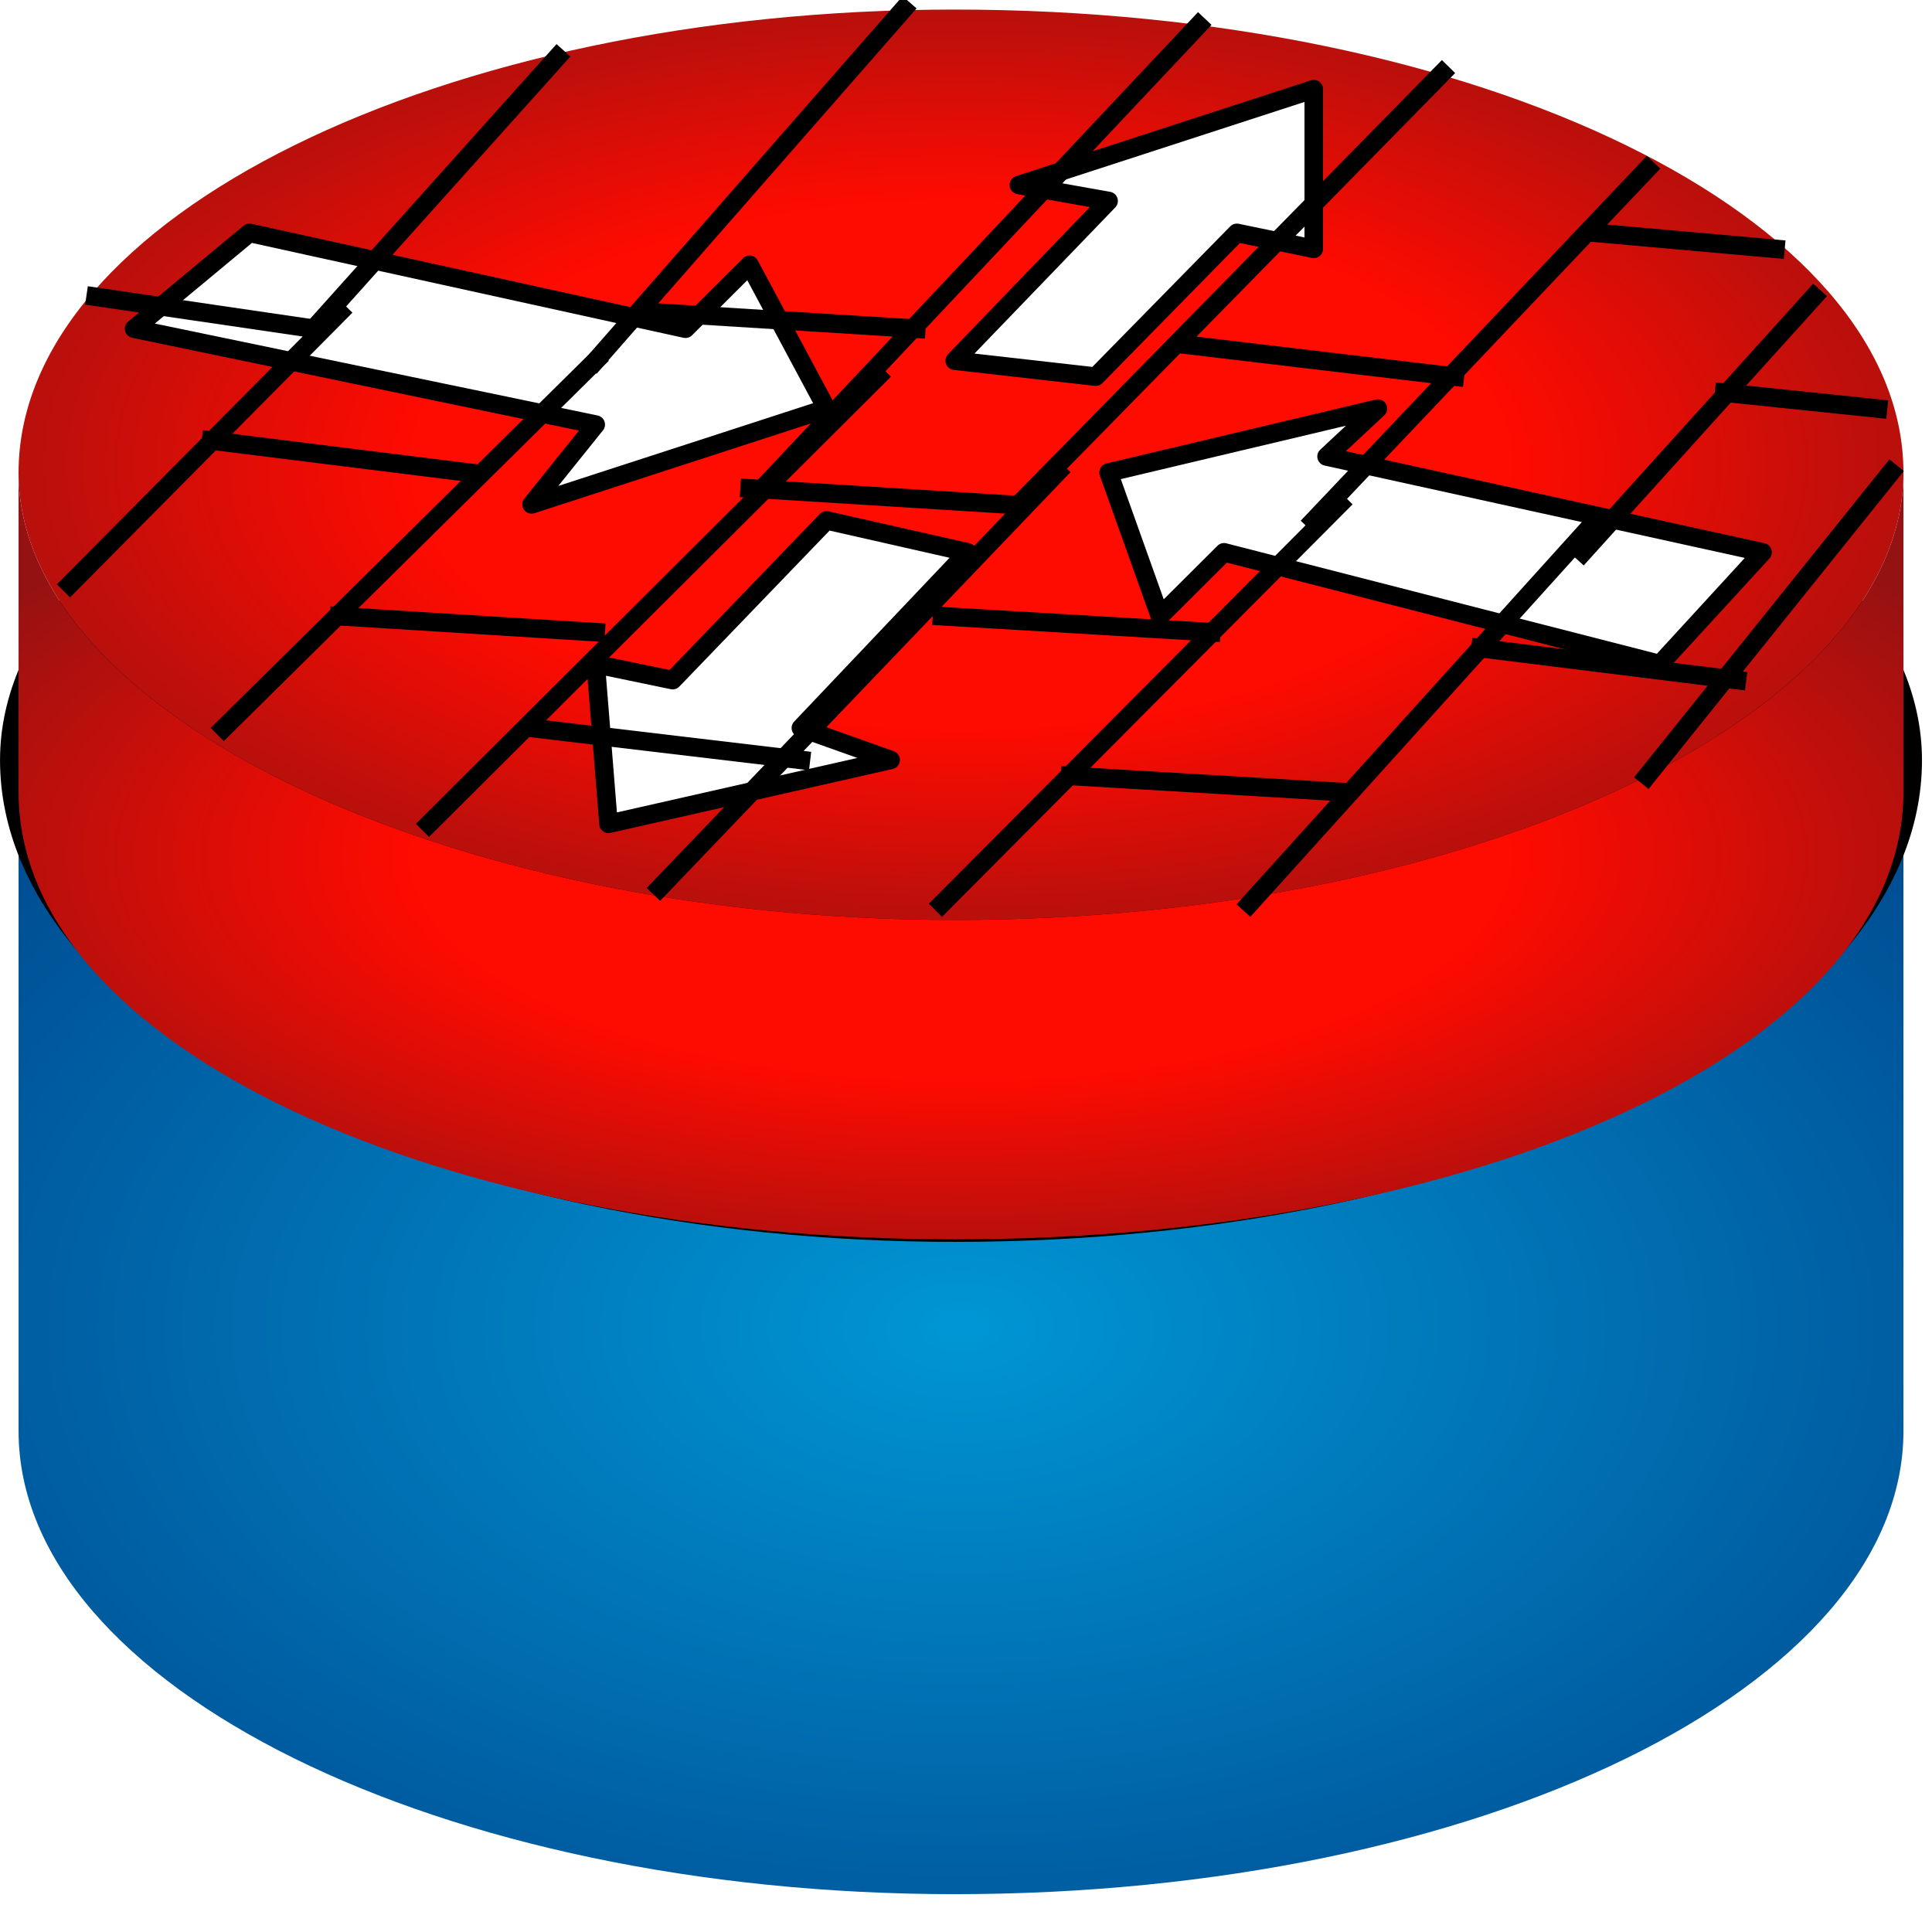 <svg xmlns="http://www.w3.org/2000/svg" xmlns:xlink="http://www.w3.org/1999/xlink" xmlns:v="http://vecta.io" width="41" height="41" viewBox="0 0 41 41">
    <style>
        <![CDATA[svg{stroke:#000;stroke-linecap:round;stroke-linejoin:round;fill:#fff;fill-rule:evenodd;font-family:Roboto;font-size:14px;text-anchor:middle}svg text{paint-order:stroke;white-space:pre}svg .Text\.cls{stroke:none}]]>
    </style>
    <defs>
        <radialGradient id="R845050505000096d510000387f.grad" cx="50%" cy="50%" r="84%" fx="50%" fy="50%">
            <stop offset="0%" stop-color="#0096d5"/>
            <stop offset="100%" stop-color="#00387f"/>
        </radialGradient>
        <radialGradient id="R615050505048fe0b01100941212.grad" cx="50%" cy="50%" r="61%" fx="50%" fy="50%">
            <stop offset="48%" stop-color="#fe0b01"/>
            <stop offset="100%" stop-color="#941212"/>
        </radialGradient>
    </defs>
    <g transform="translate(0.394 0.197)">
        <g >
            <g transform="translate(0 15.936)">
                <path d="M 40 0 C 40 5.423 31.02 9.829 19.864 9.829 C 8.98 9.829 0 5.423 0 0 L 0 14.235 C 0 19.658 8.98 24.064 19.864 24.064 C 31.02 24.064 40 19.658 40 14.235 Z" stroke="none" fill="url(#R845050505000096d510000387f.grad)"/>
            </g>
            <g transform="translate(0 6.445)">
                <path d="M 19.864 19.319 C 31.02 19.319 40 14.913 40 9.49 C 40 4.406 31.02 0 19.864 0 C 8.98 0 0 4.406 0 9.49 C 0 14.913 8.98 19.319 19.864 19.319 Z" stroke-linejoin="miter" fill="#000000" stroke-width="0.394"/>
            </g>
            <g transform="translate(0 6.445)">
                <path d="M 19.864 19.319 C 31.02 19.319 40 14.913 40 9.49 C 40 4.406 31.02 0 19.864 0 C 8.98 0 0 4.406 0 9.49 C 0 14.913 8.98 19.319 19.864 19.319 Z" stroke-linejoin="miter" fill="none" stroke-width="0.787"/>
            </g>
            <g transform="translate(0 0.006)">
                <path d="M 19.864 19.319 C 31.02 19.319 40 14.913 40 9.829 C 40 4.406 31.02 0 19.864 0 C 8.98 0 0 4.406 0 9.829 C 0 14.913 8.98 19.319 19.864 19.319 Z" stroke="none" fill="url(#R615050505048fe0b01100941212.grad)"/>
            </g>
            <g transform="translate(0 9.835)">
                <path d="M 40 0 C 40 5.084 31.02 9.49 19.864 9.49 C 8.98 9.49 0 5.084 0 0 L 0 6.779 C 0 12.202 8.98 16.269 19.864 16.269 C 31.02 16.269 40 12.202 40 6.779 Z" stroke="none" fill="url(#R615050505048fe0b01100941212.grad)"/>
            </g>
            <g transform="translate(2.452 1.695)">
                <path d="M 13.061 3.728 L 14.694 6.779 L 8.435 8.812 L 9.796 7.118 L 0 5.084 L 2.449 3.05 L 11.701 5.084 L 13.061 3.728 Z M 21.769 11.185 L 20.68 8.135 L 26.395 6.779 L 25.306 7.795 L 34.558 9.829 L 32.381 12.202 L 23.13 9.829 L 21.769 11.185 Z M 18.776 2.034 L 25.034 0 L 25.034 3.389 L 23.402 3.05 L 20.408 6.101 L 17.415 5.762 L 20.68 2.373 L 18.776 2.034 Z M 16.055 14.235 L 10.068 15.591 L 9.796 12.202 L 11.429 12.541 L 14.694 9.151 L 17.687 9.829 L 14.15 13.557 L 16.055 14.235 Z" stroke-linejoin="miter" stroke-width="0.394"/>
            </g>
            <g transform="translate(4.085 9.151)">
                <path d="M 11.429 1.017 L 16.871 1.356 M 1e-13 1e-13 L 5.442 0.678" stroke-linejoin="miter" stroke-linecap="square" fill="none" stroke-width="0.394"/>
            </g>
            <g transform="translate(1.092 6.101)">
                <path d="M 0.544 0 L 5.17 0.678 M 5.714 0.339 L 0 6.101 M 11.156 1.356 L 3.265 9.151 M 17.143 1.695 L 7.619 11.185 M 5.714 6.779 L 11.156 7.118 M 29.932 7.457 L 35.374 8.134 M 18.504 6.779 L 24.218 7.118 M 20.953 3.728 L 12.517 12.541" stroke-linejoin="miter" stroke-linecap="square" fill="none" stroke-width="0.394"/>
            </g>
            <g transform="translate(6.262 0)">
                <path d="M 21.769 10.507 L 13.334 18.981 M 27.211 10.846 L 19.864 18.981 M 33.47 9.829 L 28.299 16.269 M 4.626 15.252 L 10.34 15.93 M 16.055 16.269 L 21.769 16.608 M 5.17 1.017 L 0 6.779 M 12.517 0 L 5.986 7.457 M 27.211 4.745 L 31.021 5.084 M 18.776 0.339 L 9.524 10.168 M 23.946 1.356 L 14.966 10.507 M 28.299 3.389 L 21.225 10.846 M 31.837 6.101 L 26.939 11.524" stroke-linejoin="miter" stroke-linecap="square" fill="none" stroke-width="0.394"/>
            </g>
            <g transform="translate(13.609 6.44)">
                <path d="M 1e-13 1e-13 L 5.442 0.339 M 11.156 0.678 L 16.871 1.356 M 22.585 1.695 L 25.851 2.034" stroke-linejoin="miter" stroke-linecap="square" fill="none" stroke-width="0.394"/>
            </g>
        </g>
    </g>
</svg>